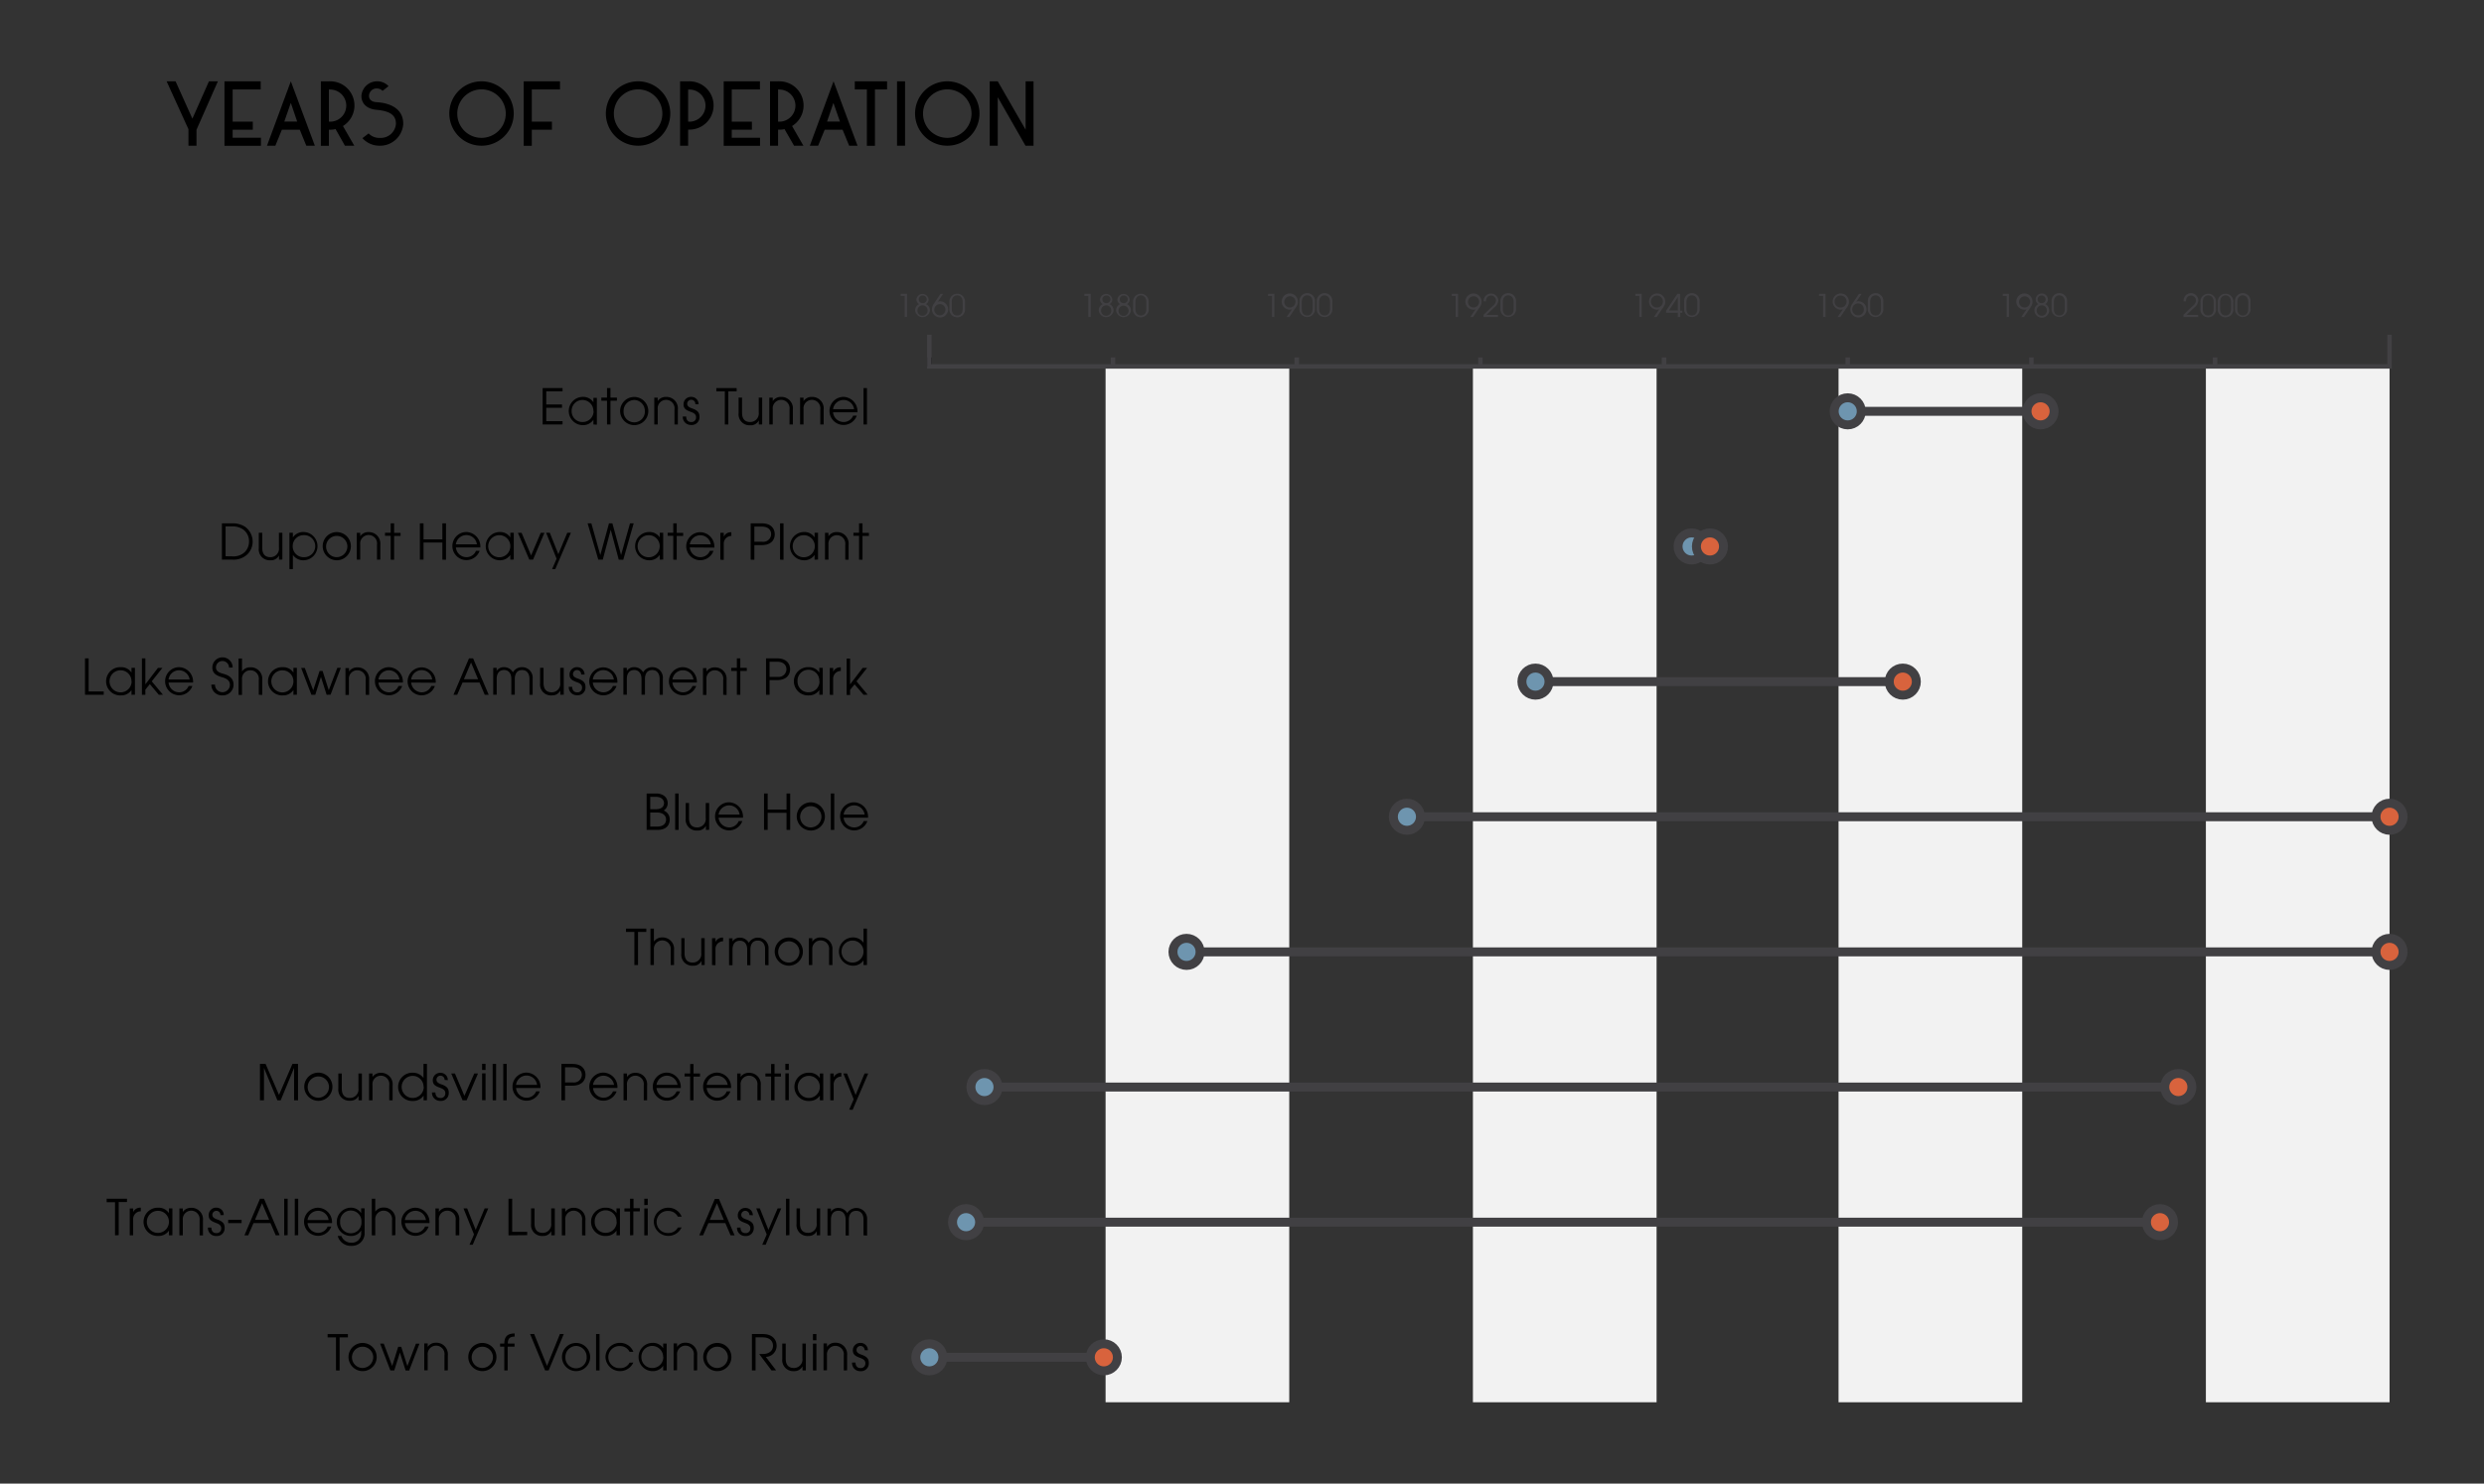 <svg id="Layer_1" data-name="Layer 1" xmlns="http://www.w3.org/2000/svg" viewBox="0 0 555.18 331.68"><rect x="0" y="0" width="555.18" height="331.68" fill="#333333" stroke="none"/><defs><style>.cls-1{fill:#f2f2f2;}.cls-2{isolation:isolate;}.cls-3,.cls-5,.cls-9{fill:none;}.cls-3{stroke:#000;}.cls-4,.cls-6{fill:#414043;}.cls-5,.cls-6,.cls-7,.cls-8,.cls-9{stroke:#414043;}.cls-6,.cls-7,.cls-8,.cls-9{stroke-width:2px;}.cls-7{fill:#6e95af;}.cls-7,.cls-8{stroke-miterlimit:10;}.cls-8{fill:#d8633d;}</style></defs><title>years-of-operation</title><rect class="cls-1" x="493.02" y="81.92" width="41.05" height="231.58"/><rect class="cls-1" x="410.92" y="81.92" width="41.05" height="231.58"/><rect class="cls-1" x="329.2" y="81.92" width="41.05" height="231.58"/><rect class="cls-1" x="247.1" y="81.92" width="41.05" height="231.58"/><g class="cls-2"><path d="M121.28,94.9V86.76h4.45v.74h-3.64v2.93h3.52v.73h-3.52v3h3.64v.73Z"/><path d="M132.63,94.9V93.85h0a2.78,2.78,0,0,1-2.35,1.2,3.16,3.16,0,1,1,0-6.32,2.72,2.72,0,0,1,2.35,1.21h0v-1h.77v6Zm0-3a2.45,2.45,0,0,0-2.42-2.48,2.42,2.42,0,0,0-2.45,2.49,2.39,2.39,0,0,0,2.46,2.44A2.42,2.42,0,0,0,132.67,91.9Z"/><path d="M135.67,94.9V89.58H134.4v-.69h1.27V86.76h.77v2.13h1.44v.69h-1.44V94.9Z"/><path d="M138.6,91.93a3.15,3.15,0,1,1,3.14,3.12A3.18,3.18,0,0,1,138.6,91.93Zm5.52-.07a2.42,2.42,0,0,0-2.38-2.44,2.45,2.45,0,0,0-2.37,2.5,2.38,2.38,0,1,0,4.75-.06Z"/><path d="M150.75,94.9V91.55a1.89,1.89,0,1,0-3.75-.06V94.9h-.77v-6H147v.77h0a2.14,2.14,0,0,1,1.85-.93,2.56,2.56,0,0,1,2.65,2.82V94.9Z"/><path d="M155.41,90.37a.92.92,0,0,0-.9-1,.9.9,0,0,0-.92.91c0,.44.31.74,1,1,1.46.48,1.75,1.06,1.75,1.92a1.73,1.73,0,0,1-1.89,1.81,1.8,1.8,0,0,1-1.85-1.89v0h.77c0,.8.43,1.23,1.08,1.23a1,1,0,0,0,1.12-1.07c0-.59-.38-.91-1.07-1.16-1.05-.38-1.73-.68-1.73-1.72a1.65,1.65,0,0,1,1.72-1.67,1.61,1.61,0,0,1,1.64,1.64Z"/><path d="M162,94.9V87.5H160.1v-.74h4.54v.74h-1.86v7.4Z"/><path d="M169.6,94.9V94h0a2,2,0,0,1-1.92,1.08,2.45,2.45,0,0,1-2.6-2.72V88.89h.77v3.35c0,1.37.58,2.11,1.83,2.11a1.91,1.91,0,0,0,1.9-2.16v-3.3h.77v6Z"/><path d="M176.46,94.9V91.55a1.89,1.89,0,1,0-3.75-.06V94.9h-.77v-6h.77v.77h0a2.16,2.16,0,0,1,1.85-.93,2.56,2.56,0,0,1,2.65,2.82V94.9Z"/><path d="M183.34,94.9V91.55a1.89,1.89,0,1,0-3.75-.06V94.9h-.77v-6h.77v.77h0a2.15,2.15,0,0,1,1.85-.93,2.56,2.56,0,0,1,2.65,2.82V94.9Z"/><path d="M186.19,92.17a2.38,2.38,0,0,0,2.33,2.18,2.29,2.29,0,0,0,2.16-1.42h.81a3.14,3.14,0,1,1-3-4.2,3.22,3.22,0,0,1,3.16,3.21c0,.08,0,.16,0,.23Zm4.7-.69a2.37,2.37,0,0,0-4.7,0Z"/><path d="M193,94.9V86.76h.77V94.9Z"/></g><g class="cls-2"><path d="M49.6,125.12V117H52a5.11,5.11,0,0,1,2.7.72,4.08,4.08,0,0,1,1.77,3.4,4,4,0,0,1-1.18,2.81A4.47,4.47,0,0,1,52,125.12Zm2.31-.74a3.7,3.7,0,0,0,2.85-1,3.4,3.4,0,0,0,.9-2.35,3.24,3.24,0,0,0-1.29-2.64,4.07,4.07,0,0,0-2.49-.7H50.42v6.67Z"/><path d="M62.36,125.12v-.94h0a2,2,0,0,1-1.91,1.08,2.44,2.44,0,0,1-2.61-2.72V119.1h.77v3.35c0,1.37.58,2.12,1.84,2.12a1.91,1.91,0,0,0,1.89-2.17v-3.3h.77v6Z"/><path d="M64.69,127.23V119.1h.77v1.05h0a2.78,2.78,0,0,1,2.34-1.21,3.16,3.16,0,1,1,0,6.32,2.78,2.78,0,0,1-2.34-1.2h0v3.17Zm3.13-7.59a2.45,2.45,0,0,0-2.4,2.47,2.42,2.42,0,0,0,2.41,2.46,2.47,2.47,0,1,0,0-4.93Z"/><path d="M72.12,122.15a3.15,3.15,0,1,1,3.13,3.11A3.18,3.18,0,0,1,72.12,122.15Zm5.52-.08a2.38,2.38,0,1,0-2.38,2.5A2.42,2.42,0,0,0,77.64,122.07Z"/><path d="M84.26,125.12v-3.36a1.89,1.89,0,1,0-3.75-.05v3.41h-.77v-6h.77v.77h0a2.16,2.16,0,0,1,1.85-.93A2.56,2.56,0,0,1,85,121.76v3.36Z"/><path d="M87.32,125.12v-5.33H86.05v-.69h1.27V117h.77v2.13h1.44v.69H88.09v5.33Z"/><path d="M98.87,125.12V121.3H94.66v3.82h-.82V117h.82v3.59h4.21V117h.81v8.15Z"/><path d="M101.89,122.39a2.4,2.4,0,0,0,2.34,2.18,2.28,2.28,0,0,0,2.15-1.42h.82a3.14,3.14,0,1,1-3-4.21,3.22,3.22,0,0,1,3.16,3.22c0,.07,0,.15,0,.23Zm4.7-.7a2.37,2.37,0,0,0-4.7,0Z"/><path d="M114.06,125.12v-1.06h0a2.77,2.77,0,0,1-2.34,1.2,3.16,3.16,0,1,1,0-6.32,2.72,2.72,0,0,1,2.34,1.21h0V119.1h.77v6Zm0-3a2.45,2.45,0,0,0-2.42-2.47,2.47,2.47,0,1,0,2.42,2.47Z"/><path d="M118.3,125.12l-2.55-6h.83l2.12,5.06,2.16-5.06h.82l-2.54,6Z"/><path d="M123.4,127.23l1-2.31-2.34-5.82h.82l1.91,4.8,2-4.8h.81l-3.49,8.13Z"/><path d="M138.29,125.12l-1.79-6.68h0l-1.78,6.68h-1L131.33,117h.84l2,7.1h0l1.94-7.1h.76l1.94,7.09h0l2-7.09h.82l-2.33,8.15Z"/><path d="M147.45,125.12v-1.06h0a2.75,2.75,0,0,1-2.34,1.2,3.16,3.16,0,1,1,0-6.32,2.72,2.72,0,0,1,2.34,1.21h0V119.1h.77v6Zm0-3a2.45,2.45,0,0,0-2.42-2.47,2.47,2.47,0,1,0,2.42,2.47Z"/><path d="M150.48,125.12v-5.33h-1.26v-.69h1.26V117h.77v2.13h1.44v.69h-1.44v5.33Z"/><path d="M154.17,122.39a2.38,2.38,0,0,0,2.33,2.18,2.29,2.29,0,0,0,2.16-1.42h.81a3.14,3.14,0,0,1-6.1-1,3.18,3.18,0,0,1,3.13-3.17,3.22,3.22,0,0,1,3.16,3.22c0,.07,0,.15,0,.23Zm4.69-.7a2.37,2.37,0,0,0-4.69,0Z"/><path d="M161,125.12v-6h.77V120h0a1.67,1.67,0,0,1,1.69-1v.82h0a1.72,1.72,0,0,0-1.7,1.8v3.56Z"/><path d="M167.78,125.12V117h2.47c2.24,0,2.91,1.34,2.91,2.46s-.7,2.41-2.92,2.41H168.6v3.28Zm2.63-4a1.74,1.74,0,0,0,1.94-1.69c0-.82-.52-1.7-2.11-1.7H168.6v3.39Z"/><path d="M174.35,125.12V117h.77v8.15Z"/><path d="M182.06,125.12v-1.06h0a2.75,2.75,0,0,1-2.34,1.2,3.16,3.16,0,1,1,0-6.32,2.72,2.72,0,0,1,2.34,1.21h0V119.1h.77v6Zm.05-3a2.45,2.45,0,0,0-2.42-2.47,2.47,2.47,0,1,0,2.42,2.47Z"/><path d="M188.92,125.12v-3.36a1.89,1.89,0,1,0-3.76-.05v3.41h-.77v-6h.77v.77h0a2.13,2.13,0,0,1,1.84-.93,2.56,2.56,0,0,1,2.66,2.82v3.36Z"/><path d="M192,125.12v-5.33h-1.26v-.69H192V117h.77v2.13h1.44v.69h-1.44v5.33Z"/></g><g class="cls-2"><path d="M19,155.33v-8.14h.81v7.4h3.37v.74Z"/><path d="M29.39,155.33v-1.06h0a2.75,2.75,0,0,1-2.34,1.2,3.16,3.16,0,1,1,0-6.31,2.7,2.7,0,0,1,2.34,1.21h0v-1.06h.77v6Zm0-3A2.45,2.45,0,0,0,27,149.85a2.47,2.47,0,1,0,2.42,2.47Z"/><path d="M35.49,155.33l-2-2.38-1,1.23v1.15h-.77v-8.14h.77V153h0l2.81-3.68h1l-2.38,3,2.5,3Z"/><path d="M37.68,152.6A2.39,2.39,0,0,0,40,154.78a2.28,2.28,0,0,0,2.16-1.42H43a3.14,3.14,0,1,1-3-4.2,3.22,3.22,0,0,1,3.16,3.21c0,.08,0,.15,0,.23Zm4.7-.69A2.41,2.41,0,0,0,40,149.85a2.38,2.38,0,0,0-2.33,2.06Z"/><path d="M51.19,149.26a1.48,1.48,0,0,0-1.44-1.48,1.43,1.43,0,0,0-1.48,1.42c0,.69.42,1.12,1.58,1.42,1.76.45,2.35,1.36,2.35,2.46a2.4,2.4,0,0,1-2.45,2.39,2.37,2.37,0,0,1-2.51-2.42h.81a1.67,1.67,0,0,0,3.34.07c0-.88-.59-1.38-1.66-1.69s-2.27-.71-2.27-2.2a2.27,2.27,0,0,1,4.54,0Z"/><path d="M57.84,155.33V152a1.89,1.89,0,1,0-3.75-.05v3.41h-.77v-8.14h.77v2.89h0a2.18,2.18,0,0,1,1.85-.92A2.55,2.55,0,0,1,58.61,152v3.36Z"/><path d="M65.58,155.33v-1.06h0a2.75,2.75,0,0,1-2.34,1.2,3.16,3.16,0,1,1,0-6.31,2.7,2.7,0,0,1,2.34,1.21h0v-1.06h.77v6Zm0-3a2.45,2.45,0,0,0-2.42-2.47,2.47,2.47,0,1,0,2.42,2.47Z"/><path d="M73,155.33l-1.27-4h0l-1.26,4h-.87l-2.29-6h.81l1.89,5h0L71.43,150h.67l1.38,4.31h0l1.91-5h.79l-2.3,6Z"/><path d="M81.73,155.33V152a1.89,1.89,0,1,0-3.75-.05v3.41h-.77v-6H78v.77h0a2.18,2.18,0,0,1,1.85-.92A2.55,2.55,0,0,1,82.5,152v3.36Z"/><path d="M84.58,152.6a2.4,2.4,0,0,0,2.33,2.18,2.28,2.28,0,0,0,2.16-1.42h.82a3.14,3.14,0,1,1-3-4.2,3.22,3.22,0,0,1,3.16,3.21c0,.08,0,.15,0,.23Zm4.7-.69a2.41,2.41,0,0,0-2.37-2.06,2.38,2.38,0,0,0-2.33,2.06Z"/><path d="M91.9,152.6a2.38,2.38,0,0,0,2.33,2.18,2.29,2.29,0,0,0,2.16-1.42h.81a3.14,3.14,0,0,1-6.1-1,3.18,3.18,0,0,1,3.13-3.16,3.22,3.22,0,0,1,3.16,3.21c0,.08,0,.15,0,.23Zm4.69-.69a2.36,2.36,0,0,0-4.69,0Z"/><path d="M108.34,155.33l-1.17-2.74h-3.79l-1.19,2.74h-.84l3.47-8.14h.92l3.49,8.14Zm-3.06-7.22-1.59,3.74h3.16Z"/><path d="M118.34,155.33V151.8c0-1.15-.55-2-1.64-2s-1.64.79-1.64,2v3.51h-.77v-3.52c0-1.18-.57-2-1.64-2s-1.64.78-1.64,2v3.52h-.77v-6H111V150a1.89,1.89,0,0,1,1.64-.84,2.25,2.25,0,0,1,2,1.15,2.29,2.29,0,0,1,2-1.15,2.35,2.35,0,0,1,2.41,2.56v3.61Z"/><path d="M125.23,155.33v-.94h0a2,2,0,0,1-1.91,1.08,2.44,2.44,0,0,1-2.61-2.72v-3.44h.77v3.36c0,1.36.59,2.11,1.84,2.11a1.91,1.91,0,0,0,1.89-2.17v-3.3H126v6Z"/><path d="M129.88,150.8a.91.91,0,0,0-.9-1,.9.9,0,0,0-.92.9c0,.44.31.75,1.05,1,1.46.49,1.75,1.07,1.75,1.93a1.73,1.73,0,0,1-1.89,1.8,1.79,1.79,0,0,1-1.85-1.88v0h.77c0,.8.43,1.23,1.08,1.23a1,1,0,0,0,1.12-1.08c0-.58-.38-.9-1.07-1.15-1.05-.39-1.73-.69-1.73-1.72a1.64,1.64,0,0,1,1.72-1.67,1.61,1.61,0,0,1,1.64,1.64Z"/><path d="M132.5,152.6a2.38,2.38,0,0,0,2.33,2.18,2.29,2.29,0,0,0,2.16-1.42h.81a3.14,3.14,0,0,1-6.1-1,3.18,3.18,0,0,1,3.13-3.16,3.22,3.22,0,0,1,3.16,3.21c0,.08,0,.15,0,.23Zm4.69-.69a2.36,2.36,0,0,0-4.69,0Z"/><path d="M147.43,155.33V151.8c0-1.15-.55-2-1.64-2s-1.64.79-1.64,2v3.51h-.77v-3.52c0-1.18-.58-2-1.64-2s-1.64.78-1.64,2v3.52h-.77v-6h.77V150a1.88,1.88,0,0,1,1.64-.84,2.23,2.23,0,0,1,2,1.15,2.3,2.3,0,0,1,2-1.15,2.35,2.35,0,0,1,2.41,2.56v3.61Z"/><path d="M150.29,152.6a2.4,2.4,0,0,0,2.34,2.18,2.28,2.28,0,0,0,2.15-1.42h.82a3.14,3.14,0,1,1-3-4.2,3.21,3.21,0,0,1,3.15,3.21c0,.08,0,.15,0,.23Zm4.7-.69a2.37,2.37,0,0,0-4.7,0Z"/><path d="M161.64,155.33V152a1.89,1.89,0,1,0-3.75-.05v3.41h-.77v-6h.77v.77h0a2.16,2.16,0,0,1,1.85-.92,2.55,2.55,0,0,1,2.65,2.81v3.36Z"/><path d="M164.69,155.33V150h-1.26v-.69h1.26v-2.12h.77v2.12h1.45V150h-1.45v5.33Z"/><path d="M171.21,155.33v-8.14h2.46c2.24,0,2.92,1.33,2.92,2.45s-.71,2.41-2.93,2.41H172v3.28Zm2.62-4a1.74,1.74,0,0,0,1.94-1.69c0-.82-.52-1.7-2.11-1.7H172v3.39Z"/><path d="M183.12,155.33v-1.06h0a2.78,2.78,0,0,1-2.35,1.2,3.16,3.16,0,1,1,0-6.31,2.72,2.72,0,0,1,2.35,1.21h0v-1.06h.77v6Zm0-3a2.44,2.44,0,1,0-4.87,0,2.39,2.39,0,0,0,2.46,2.44A2.42,2.42,0,0,0,183.16,152.32Z"/><path d="M185.45,155.33v-6h.77v.87h0a1.67,1.67,0,0,1,1.7-1V150h0a1.73,1.73,0,0,0-1.71,1.81v3.55Z"/><path d="M193,155.33,191,153l-1,1.23v1.15h-.77v-8.14h.77V153h0l2.81-3.68h1l-2.38,3,2.5,3Z"/></g><g class="cls-2"><path d="M144.52,185.54V177.4h2.09c1.71,0,2.62.94,2.62,2.17a1.92,1.92,0,0,1-.89,1.64,2.12,2.12,0,0,1,1.35,2c0,1.11-.63,2.33-2.75,2.33Zm2.1-4.63c1.56,0,1.79-.9,1.79-1.38s-.35-1.39-1.86-1.39h-1.22v2.77Zm.25,3.89c1,0,2-.41,2-1.59,0-.93-.81-1.56-2-1.56h-1.54v3.15Z"/><path d="M150.9,185.54V177.4h.77v8.14Z"/><path d="M157.77,185.54v-.93h0a2,2,0,0,1-1.91,1.07,2.44,2.44,0,0,1-2.61-2.71v-3.45H154v3.36c0,1.36.58,2.11,1.84,2.11a1.91,1.91,0,0,0,1.89-2.17v-3.3h.77v6Z"/><path d="M160.61,182.81a2.4,2.4,0,0,0,2.33,2.18,2.28,2.28,0,0,0,2.16-1.42h.81a3.14,3.14,0,1,1-3-4.2,3.22,3.22,0,0,1,3.16,3.21c0,.08,0,.16,0,.23Zm4.7-.69a2.37,2.37,0,0,0-4.7,0Z"/><path d="M175.79,185.54v-3.82h-4.21v3.82h-.82V177.4h.82V181h4.21V177.4h.82v8.14Z"/><path d="M178.07,182.57a3.15,3.15,0,1,1,3.13,3.11A3.18,3.18,0,0,1,178.07,182.57Zm5.52-.08a2.38,2.38,0,1,0-2.37,2.5A2.42,2.42,0,0,0,183.59,182.49Z"/><path d="M185.69,185.54V177.4h.77v8.14Z"/><path d="M188.55,182.81a2.4,2.4,0,0,0,2.33,2.18,2.28,2.28,0,0,0,2.16-1.42h.82a3.14,3.14,0,1,1-3-4.2,3.22,3.22,0,0,1,3.16,3.21c0,.08,0,.16,0,.23Zm4.7-.69a2.37,2.37,0,0,0-4.7,0Z"/></g><g class="cls-2"><path d="M141.78,215.75v-7.4h-1.87v-.74h4.54v.74H142.6v7.4Z"/><path d="M149.9,215.75V212.4a1.89,1.89,0,1,0-3.75-.06v3.41h-.77v-8.14h.77v2.9h0a2.16,2.16,0,0,1,1.85-.93,2.56,2.56,0,0,1,2.65,2.82v3.35Z"/><path d="M156.8,215.75v-.93h0a2,2,0,0,1-1.91,1.08,2.44,2.44,0,0,1-2.61-2.72v-3.44H153v3.35c0,1.37.59,2.11,1.84,2.11a1.9,1.9,0,0,0,1.89-2.16v-3.3h.77v6Z"/><path d="M159.14,215.75v-6h.77v.87h0a1.69,1.69,0,0,1,1.7-1v.82h0a1.72,1.72,0,0,0-1.7,1.8v3.55Z"/><path d="M171,215.75v-3.53c0-1.14-.55-1.94-1.64-1.94s-1.64.79-1.64,2v3.51H167v-3.52c0-1.17-.57-1.95-1.64-1.95s-1.64.78-1.64,1.95v3.52h-.77v-6h.77v.69a1.9,1.9,0,0,1,1.64-.85,2.26,2.26,0,0,1,2,1.16,2.3,2.3,0,0,1,2-1.16,2.36,2.36,0,0,1,2.41,2.57v3.6Z"/><path d="M173.15,212.78a3.15,3.15,0,1,1,3.14,3.12A3.18,3.18,0,0,1,173.15,212.78Zm5.53-.07a2.38,2.38,0,1,0-2.38,2.49A2.42,2.42,0,0,0,178.68,212.71Z"/><path d="M185.3,215.75V212.4a1.89,1.89,0,1,0-3.75-.06v3.41h-.77v-6h.77v.77h0a2.14,2.14,0,0,1,1.85-.93,2.56,2.56,0,0,1,2.65,2.82v3.35Z"/><path d="M193,215.75V214.7h0a2.79,2.79,0,0,1-2.34,1.2,3.16,3.16,0,1,1,0-6.32,2.84,2.84,0,0,1,2.34,1.19h0v-3.16h.77v8.14Zm0-3a2.44,2.44,0,0,0-2.42-2.47,2.46,2.46,0,1,0,2.42,2.47Z"/></g><g class="cls-2"><path d="M65.73,246v-7.25h0l-3,7.25H62l-3-7.25h0V246H58.1v-8.14h1.26l3,6.93,3-6.93h1.25V246Z"/><path d="M68,243a3.15,3.15,0,1,1,3.14,3.11A3.18,3.18,0,0,1,68,243Zm5.53-.08a2.38,2.38,0,1,0-2.38,2.5A2.42,2.42,0,0,0,73.53,242.92Z"/><path d="M80.14,246V245h0a2,2,0,0,1-1.92,1.08,2.44,2.44,0,0,1-2.6-2.72V240h.77v3.36c0,1.36.58,2.11,1.83,2.11a1.91,1.91,0,0,0,1.89-2.17V240h.77v6Z"/><path d="M87,246v-3.36a1.89,1.89,0,1,0-3.75-.05V246h-.77v-6h.77v.77h0a2.18,2.18,0,0,1,1.85-.92,2.55,2.55,0,0,1,2.65,2.81V246Z"/><path d="M94.67,246v-1.06h0a2.8,2.8,0,0,1-2.35,1.2,3.16,3.16,0,1,1,0-6.31A2.87,2.87,0,0,1,94.65,241h0v-3.15h.77V246Zm0-3a2.43,2.43,0,0,0-2.42-2.47A2.47,2.47,0,1,0,94.71,243Z"/><path d="M99.37,241.44a.92.92,0,0,0-.91-.95.89.89,0,0,0-.91.9c0,.44.31.75,1,1,1.46.48,1.75,1.07,1.75,1.93a1.73,1.73,0,0,1-1.9,1.8,1.8,1.8,0,0,1-1.85-1.88v0h.77c0,.8.43,1.23,1.08,1.23a1,1,0,0,0,1.13-1.08c0-.58-.38-.9-1.07-1.16-1.06-.38-1.73-.68-1.73-1.71a1.64,1.64,0,0,1,1.72-1.67,1.61,1.61,0,0,1,1.64,1.64Z"/><path d="M103.39,246l-2.54-6h.83L103.8,245,106,240h.83l-2.54,6Z"/><path d="M107.75,239.21v-1.38h.77v1.38Zm0,6.76v-6h.77v6Z"/><path d="M110.11,246v-8.14h.77V246Z"/><path d="M112.48,246v-8.14h.77V246Z"/><path d="M115.34,243.24a2.38,2.38,0,0,0,2.33,2.18,2.29,2.29,0,0,0,2.16-1.42h.81a3.14,3.14,0,1,1-3-4.2,3.22,3.22,0,0,1,3.16,3.21c0,.07,0,.15,0,.23Zm4.69-.69a2.36,2.36,0,0,0-4.69,0Z"/><path d="M125.48,246v-8.14h2.46c2.25,0,2.92,1.33,2.92,2.45s-.71,2.41-2.93,2.41h-1.64V246Zm2.63-4a1.74,1.74,0,0,0,1.93-1.69c0-.82-.51-1.7-2.11-1.7h-1.64V242Z"/><path d="M132.54,243.24a2.4,2.4,0,0,0,2.33,2.18A2.28,2.28,0,0,0,137,244h.81a3.14,3.14,0,1,1-3-4.2A3.22,3.22,0,0,1,138,243c0,.07,0,.15,0,.23Zm4.7-.69a2.41,2.41,0,0,0-2.37-2.06,2.38,2.38,0,0,0-2.33,2.06Z"/><path d="M143.88,246v-3.36a1.89,1.89,0,1,0-3.75-.05V246h-.77v-6h.77v.77h0a2.18,2.18,0,0,1,1.85-.92,2.55,2.55,0,0,1,2.65,2.81V246Z"/><path d="M146.73,243.24a2.4,2.4,0,0,0,2.33,2.18,2.28,2.28,0,0,0,2.16-1.42H152a3.14,3.14,0,1,1-3-4.2,3.22,3.22,0,0,1,3.16,3.21c0,.07,0,.15,0,.23Zm4.7-.69a2.41,2.41,0,0,0-2.37-2.06,2.38,2.38,0,0,0-2.33,2.06Z"/><path d="M154.25,246v-5.33H153V240h1.26v-2.12H155V240h1.45v.69H155V246Z"/><path d="M157.94,243.24a2.4,2.4,0,0,0,2.33,2.18,2.28,2.28,0,0,0,2.16-1.42h.81a3.14,3.14,0,1,1-3-4.2,3.22,3.22,0,0,1,3.16,3.21c0,.07,0,.15,0,.23Zm4.7-.69a2.41,2.41,0,0,0-2.37-2.06,2.38,2.38,0,0,0-2.33,2.06Z"/><path d="M169.28,246v-3.36a1.89,1.89,0,1,0-3.75-.05V246h-.77v-6h.77v.77h0a2.18,2.18,0,0,1,1.85-.92,2.55,2.55,0,0,1,2.65,2.81V246Z"/><path d="M172.34,246v-5.33h-1.27V240h1.27v-2.12h.77V240h1.44v.69h-1.44V246Z"/><path d="M175.53,239.21v-1.38h.77v1.38Zm0,6.76v-6h.77v6Z"/><path d="M183.24,246v-1.06h0a2.78,2.78,0,0,1-2.35,1.2,3.16,3.16,0,1,1,0-6.31,2.72,2.72,0,0,1,2.35,1.21h0V240H184v6Zm0-3a2.44,2.44,0,0,0-2.42-2.47,2.47,2.47,0,1,0,2.42,2.47Z"/><path d="M185.57,246v-6h.77v.87h0a1.67,1.67,0,0,1,1.7-1v.81h0a1.73,1.73,0,0,0-1.71,1.8V246Z"/><path d="M189.8,248.08l1-2.31L188.5,240h.81l1.92,4.8,2-4.8h.82l-3.49,8.13Z"/></g><g class="cls-2"><path d="M25.71,276.18v-7.4H23.84V268h4.54v.74H26.53v7.4Z"/><path d="M29,276.18v-6h.77V271h0a1.69,1.69,0,0,1,1.7-1v.81h0a1.73,1.73,0,0,0-1.71,1.81v3.55Z"/><path d="M37.76,276.18v-1.06h0a2.75,2.75,0,0,1-2.34,1.2,3.16,3.16,0,1,1,0-6.31,2.7,2.7,0,0,1,2.34,1.21h0v-1.06h.77v6Zm0-3a2.45,2.45,0,0,0-2.42-2.48,2.47,2.47,0,1,0,2.42,2.48Z"/><path d="M44.61,276.18v-3.36a1.89,1.89,0,1,0-3.75-.05v3.41h-.77v-6h.77v.77h0a2.17,2.17,0,0,1,1.85-.92,2.55,2.55,0,0,1,2.65,2.81v3.36Z"/><path d="M49.27,271.65a.91.91,0,0,0-.9-.95.89.89,0,0,0-.91.9c0,.44.31.75,1,1,1.47.49,1.75,1.07,1.75,1.93a1.73,1.73,0,0,1-1.89,1.8,1.79,1.79,0,0,1-1.85-1.88v0h.77c0,.8.43,1.23,1.08,1.23a1,1,0,0,0,1.12-1.08c0-.58-.37-.9-1.07-1.15-1-.39-1.72-.69-1.72-1.72A1.63,1.63,0,0,1,48.4,270,1.6,1.6,0,0,1,50,271.65Z"/><path d="M51,273.45v-.74h3v.74Z"/><path d="M61.63,276.18l-1.18-2.74H56.66l-1.18,2.74h-.85L58.11,268H59l3.5,8.14ZM58.57,269,57,272.7h3.16Z"/><path d="M63.52,276.18V268h.77v8.14Z"/><path d="M65.88,276.18V268h.77v8.14Z"/><path d="M68.74,273.45a2.4,2.4,0,0,0,2.33,2.18,2.28,2.28,0,0,0,2.16-1.42h.82a3.14,3.14,0,1,1-3-4.2,3.22,3.22,0,0,1,3.16,3.21c0,.08,0,.15,0,.23Zm4.7-.69a2.37,2.37,0,0,0-4.7,0Z"/><path d="M80.74,275.08h0a2.6,2.6,0,0,1-2.32,1.24,3.12,3.12,0,0,1-3.15-3.12A3.18,3.18,0,0,1,78.4,270a2.69,2.69,0,0,1,2.32,1.23h0v-1.08h.77v5.38a2.81,2.81,0,0,1-2.93,3,3,3,0,0,1-3.08-2.22h.81a2.32,2.32,0,0,0,2.26,1.52,2.05,2.05,0,0,0,2.17-2.2Zm.05-1.9a2.39,2.39,0,1,0-4.77,0,2.39,2.39,0,1,0,4.77,0Z"/><path d="M87.62,276.18v-3.36a1.89,1.89,0,1,0-3.75-.05v3.41H83.1V268h.77v2.89h0a2.17,2.17,0,0,1,1.85-.92,2.55,2.55,0,0,1,2.65,2.81v3.36Z"/><path d="M90.5,273.45a2.4,2.4,0,0,0,2.33,2.18A2.28,2.28,0,0,0,95,274.21h.81a3.14,3.14,0,1,1-3-4.2A3.22,3.22,0,0,1,96,273.22c0,.08,0,.15,0,.23Zm4.7-.69a2.37,2.37,0,0,0-4.7,0Z"/><path d="M101.84,276.18v-3.36a1.89,1.89,0,1,0-3.75-.05v3.41h-.77v-6h.77v.77h0A2.18,2.18,0,0,1,100,270a2.55,2.55,0,0,1,2.65,2.81v3.36Z"/><path d="M104.94,278.29l1-2.31-2.35-5.82h.82l1.91,4.8,2-4.8h.81l-3.48,8.13Z"/><path d="M113.65,276.18V268h.82v7.4h3.36v.74Z"/><path d="M123.22,276.18v-.94h0a2,2,0,0,1-1.91,1.08,2.44,2.44,0,0,1-2.61-2.71v-3.45h.77v3.36c0,1.36.58,2.11,1.84,2.11a1.91,1.91,0,0,0,1.89-2.17v-3.3H124v6Z"/><path d="M130.09,276.18v-3.36a1.89,1.89,0,1,0-3.75-.05v3.41h-.77v-6h.77v.77h0a2.17,2.17,0,0,1,1.85-.92,2.55,2.55,0,0,1,2.65,2.81v3.36Z"/><path d="M137.79,276.18v-1.06h0a2.78,2.78,0,0,1-2.35,1.2,3.16,3.16,0,1,1,0-6.31,2.73,2.73,0,0,1,2.35,1.21h0v-1.06h.77v6Zm0-3a2.44,2.44,0,1,0-4.87,0,2.39,2.39,0,0,0,2.46,2.44A2.42,2.42,0,0,0,137.83,273.18Z"/><path d="M140.82,276.18v-5.32h-1.26v-.7h1.26V268h.77v2.12H143v.7h-1.45v5.32Z"/><path d="M144,269.43V268h.77v1.39Zm0,6.75v-6h.77v6Z"/><path d="M152.34,274.41a3.26,3.26,0,0,1-6.22-1.3,3.21,3.21,0,0,1,3.23-3.1,3.16,3.16,0,0,1,3,2h-.85a2.36,2.36,0,0,0-2.12-1.28,2.47,2.47,0,1,0,0,4.93,2.3,2.3,0,0,0,2.12-1.22Z"/><path d="M163.29,276.18l-1.18-2.74h-3.78l-1.19,2.74h-.85l3.48-8.14h.91l3.5,8.14ZM160.23,269l-1.6,3.74h3.16Z"/><path d="M167.49,271.65a.92.92,0,0,0-.9-.95.9.9,0,0,0-.92.9c0,.44.31.75,1.05,1,1.46.49,1.75,1.07,1.75,1.93a1.73,1.73,0,0,1-1.9,1.8,1.79,1.79,0,0,1-1.84-1.88v0h.77c0,.8.43,1.23,1.07,1.23a1,1,0,0,0,1.13-1.08c0-.58-.38-.9-1.07-1.15-1.06-.39-1.73-.69-1.73-1.72a1.64,1.64,0,0,1,1.72-1.67,1.61,1.61,0,0,1,1.64,1.64Z"/><path d="M170.36,278.29l1-2.31-2.34-5.82h.81l1.92,4.8,2.05-4.8h.81l-3.49,8.13Z"/><path d="M175.67,276.18V268h.77v8.14Z"/><path d="M182.55,276.18v-.94h0a2,2,0,0,1-1.91,1.08,2.44,2.44,0,0,1-2.61-2.71v-3.45h.77v3.36c0,1.36.59,2.11,1.84,2.11a1.91,1.91,0,0,0,1.89-2.17v-3.3h.77v6Z"/><path d="M193,276.18v-3.53c0-1.15-.55-1.95-1.64-1.95s-1.64.79-1.64,2v3.51H189v-3.52c0-1.18-.57-2-1.64-2s-1.64.78-1.64,2v3.52h-.77v-6h.77v.7a1.86,1.86,0,0,1,1.64-.85,2.25,2.25,0,0,1,2,1.15,2.4,2.4,0,0,1,4.44,1.41v3.61Z"/></g><g class="cls-2"><path d="M75.09,306.39V299H73.22v-.74h4.54V299H75.9v7.4Z"/><path d="M77.89,303.42A3.15,3.15,0,1,1,81,306.54,3.18,3.18,0,0,1,77.89,303.42Zm5.53-.07A2.38,2.38,0,1,0,81,305.84,2.43,2.43,0,0,0,83.42,303.35Z"/><path d="M90.65,306.39l-1.27-4h0l-1.26,4h-.87l-2.29-6h.81l1.89,5h0L89,301.1h.67l1.38,4.31h0l1.91-5h.79l-2.3,6Z"/><path d="M99.34,306.39V303a1.89,1.89,0,1,0-3.75-.06v3.41h-.77v-6h.77v.77h0a2.16,2.16,0,0,1,1.85-.93,2.56,2.56,0,0,1,2.65,2.82v3.35Z"/><path d="M104.66,303.42a3.15,3.15,0,1,1,3.13,3.12A3.18,3.18,0,0,1,104.66,303.42Zm5.52-.07a2.38,2.38,0,1,0-2.38,2.49A2.43,2.43,0,0,0,110.18,303.35Z"/><path d="M112.71,306.39v-5.32h-.94v-.69h.94c0-1.65.78-2.24,2.31-2.27v.71h0c-1.07,0-1.52.44-1.52,1.51v.05H115v.69h-1.54v5.32Z"/><path d="M121.84,306.39l-3.36-8.14h.91l2.87,7.13,2.88-7.13H126l-3.38,8.14Z"/><path d="M125.6,303.42a3.15,3.15,0,1,1,3.14,3.12A3.18,3.18,0,0,1,125.6,303.42Zm5.52-.07a2.42,2.42,0,0,0-2.38-2.44,2.45,2.45,0,0,0-2.37,2.5,2.38,2.38,0,1,0,4.75-.06Z"/><path d="M133.22,306.39v-8.14H134v8.14Z"/><path d="M141.55,304.62a3.26,3.26,0,0,1-6.23-1.3,3.22,3.22,0,0,1,3.24-3.1,3.16,3.16,0,0,1,3,2h-.85a2.36,2.36,0,0,0-2.12-1.28,2.47,2.47,0,1,0,0,4.93,2.29,2.29,0,0,0,2.12-1.22Z"/><path d="M148.22,306.39v-1.05h0a2.75,2.75,0,0,1-2.34,1.2,3.16,3.16,0,1,1,0-6.32,2.7,2.7,0,0,1,2.34,1.21h0v-1.05H149v6Zm0-3a2.45,2.45,0,0,0-2.42-2.48,2.41,2.41,0,0,0-2.45,2.49,2.39,2.39,0,0,0,2.46,2.44A2.43,2.43,0,0,0,148.26,303.39Z"/><path d="M155.07,306.39V303a1.89,1.89,0,1,0-3.75-.06v3.41h-.77v-6h.77v.77h0a2.15,2.15,0,0,1,1.85-.93,2.56,2.56,0,0,1,2.65,2.82v3.35Z"/><path d="M157.17,303.42a3.15,3.15,0,1,1,3.13,3.12A3.18,3.18,0,0,1,157.17,303.42Zm5.52-.07a2.38,2.38,0,1,0-2.37,2.49A2.43,2.43,0,0,0,162.69,303.35Z"/><path d="M172.44,306.39l-2.76-3.68h.79c1.44,0,2.3-.74,2.3-1.85,0-.77-.47-1.87-2.35-1.87h-1.55v7.4h-.81v-8.14h2.45c2.13,0,3.07,1.26,3.07,2.63a2.49,2.49,0,0,1-2.42,2.48l2.3,3Z"/><path d="M179.36,306.39v-.93h0a2,2,0,0,1-1.91,1.08,2.45,2.45,0,0,1-2.61-2.72v-3.44h.77v3.35c0,1.37.59,2.11,1.84,2.11a1.9,1.9,0,0,0,1.89-2.16v-3.3h.77v6Z"/><path d="M181.7,299.64v-1.39h.77v1.39Zm0,6.75v-6h.77v6Z"/><path d="M188.59,306.39V303a1.89,1.89,0,1,0-3.76-.06v3.41h-.77v-6h.77v.77h0a2.13,2.13,0,0,1,1.84-.93,2.56,2.56,0,0,1,2.66,2.82v3.35Z"/><path d="M193.25,301.86a.92.92,0,0,0-.9-.95.9.9,0,0,0-.92.91c0,.44.31.75,1,1,1.46.48,1.75,1.06,1.75,1.92a1.73,1.73,0,0,1-1.89,1.81,1.79,1.79,0,0,1-1.85-1.88v-.05h.77c0,.8.43,1.23,1.08,1.23a1,1,0,0,0,1.12-1.07c0-.59-.38-.91-1.07-1.16-1-.38-1.73-.68-1.73-1.72a1.65,1.65,0,0,1,1.72-1.67,1.61,1.61,0,0,1,1.64,1.64Z"/></g><line class="cls-3" x1="207.71" y1="81.92" x2="207.71" y2="79.9"/><path class="cls-4" d="M202.2,70.87V66.16h-.89v-.47h1.41v5.18Z"/><path class="cls-4" d="M207.84,69.37a1.66,1.66,0,0,1-3.31,0,1.52,1.52,0,0,1,.89-1.39,1.23,1.23,0,0,1-.61-1,1.38,1.38,0,0,1,2.75,0,1.19,1.19,0,0,1-.62,1A1.53,1.53,0,0,1,207.84,69.37Zm-.52,0a1.12,1.12,0,0,0-1.15-1.12,1.14,1.14,0,0,0-1.12,1.1,1.14,1.14,0,1,0,2.27,0Zm-1.13-3.3a.85.85,0,0,0-.86.85.86.86,0,0,0,.86.84.85.85,0,1,0,0-1.69Z"/><path class="cls-4" d="M209.61,67.46a1.09,1.09,0,0,1,.48-.11,1.81,1.81,0,1,1-1.8,1.77,2.32,2.32,0,0,1,.42-1.22l1.49-2.2h.59l-1.2,1.76Zm1.71,1.7a1.26,1.26,0,1,0-1.26,1.34A1.29,1.29,0,0,0,211.32,69.16Z"/><path class="cls-4" d="M215.68,69a1.75,1.75,0,1,1-3.48,0V67.41a1.74,1.74,0,1,1,3.48,0Zm-.52-1.49c0-1.15-.71-1.48-1.23-1.48s-1.21.36-1.21,1.48V69c0,1.19.62,1.53,1.22,1.53s1.22-.32,1.22-1.5Z"/><line class="cls-5" x1="248.76" y1="81.92" x2="248.76" y2="79.9"/><path class="cls-4" d="M243.25,70.87V66.16h-.89v-.47h1.41v5.18Z"/><path class="cls-4" d="M248.89,69.37a1.66,1.66,0,0,1-3.31,0,1.52,1.52,0,0,1,.89-1.39,1.23,1.23,0,0,1-.61-1,1.38,1.38,0,0,1,2.75,0,1.19,1.19,0,0,1-.62,1A1.53,1.53,0,0,1,248.89,69.37Zm-.52,0a1.12,1.12,0,0,0-1.15-1.12,1.14,1.14,0,0,0-1.12,1.1,1.14,1.14,0,1,0,2.27,0Zm-1.13-3.3a.85.85,0,0,0-.86.85.86.86,0,0,0,.86.84.85.85,0,1,0,0-1.69Z"/><path class="cls-4" d="M252.77,69.37a1.66,1.66,0,0,1-3.31,0,1.51,1.51,0,0,1,.89-1.39,1.21,1.21,0,0,1-.61-1,1.38,1.38,0,0,1,2.75,0,1.21,1.21,0,0,1-.62,1A1.53,1.53,0,0,1,252.77,69.37Zm-.52,0a1.14,1.14,0,0,0-2.27,0,1.14,1.14,0,1,0,2.27,0Zm-1.13-3.3a.85.85,0,0,0-.86.85.86.86,0,0,0,.86.84.85.85,0,1,0,0-1.69Z"/><path class="cls-4" d="M256.73,69a1.75,1.75,0,1,1-3.48,0V67.41a1.74,1.74,0,1,1,3.48,0Zm-.52-1.49c0-1.15-.71-1.48-1.23-1.48s-1.21.36-1.21,1.48V69c0,1.19.62,1.53,1.22,1.53s1.22-.32,1.22-1.5Z"/><line class="cls-5" x1="289.82" y1="81.92" x2="289.82" y2="79.9"/><path class="cls-4" d="M284.3,70.87V66.16h-.89v-.47h1.41v5.18Z"/><path class="cls-4" d="M287.56,70.87l1.2-1.75h0a1,1,0,0,1-.49.11,1.81,1.81,0,1,1,1.81-1.77c0,.35,0,.67-.65,1.55l-1.26,1.87Zm2-3.47a1.26,1.26,0,1,0-1.25,1.35A1.29,1.29,0,0,0,289.54,67.4Z"/><path class="cls-4" d="M293.9,69a1.74,1.74,0,1,1-3.47,0V67.41a1.74,1.74,0,1,1,3.47,0Zm-.52-1.49c0-1.15-.7-1.48-1.23-1.48s-1.2.36-1.2,1.48V69c0,1.19.61,1.53,1.21,1.53s1.22-.32,1.22-1.5Z"/><path class="cls-4" d="M297.78,69a1.74,1.74,0,1,1-3.47,0V67.41a1.74,1.74,0,1,1,3.47,0Zm-.52-1.49c0-1.15-.71-1.48-1.23-1.48s-1.21.36-1.21,1.48V69c0,1.19.62,1.53,1.22,1.53s1.22-.32,1.22-1.5Z"/><line class="cls-5" x1="330.87" y1="81.92" x2="330.87" y2="79.9"/><path class="cls-4" d="M325.35,70.87V66.16h-.88v-.47h1.4v5.18Z"/><path class="cls-4" d="M328.61,70.87l1.2-1.75h0a1,1,0,0,1-.49.11,1.81,1.81,0,1,1,1.81-1.77c0,.35,0,.67-.64,1.55l-1.27,1.87Zm2-3.47a1.26,1.26,0,1,0-1.25,1.35A1.29,1.29,0,0,0,330.59,67.4Z"/><path class="cls-4" d="M331.56,70.87V70.4l2.16-2.08a1.67,1.67,0,0,0,.64-1.15,1.12,1.12,0,0,0-1.12-1.1c-.68,0-1.1.48-1.12,1.29h-.52a1.64,1.64,0,1,1,3.28-.18,2.27,2.27,0,0,1-1,1.63l-1.66,1.59h2.59v.47Z"/><path class="cls-4" d="M338.83,69a1.74,1.74,0,1,1-3.47,0V67.41a1.74,1.74,0,1,1,3.47,0Zm-.52-1.49c0-1.15-.71-1.48-1.23-1.48s-1.2.36-1.2,1.48V69c0,1.19.61,1.53,1.21,1.53s1.22-.32,1.22-1.5Z"/><line class="cls-5" x1="371.92" y1="81.92" x2="371.92" y2="79.9"/><path class="cls-4" d="M366.41,70.87V66.16h-.89v-.47h1.4v5.18Z"/><path class="cls-4" d="M369.66,70.87l1.2-1.75h0a1,1,0,0,1-.49.11,1.81,1.81,0,1,1,1.81-1.77c0,.35,0,.67-.64,1.55l-1.27,1.87Zm2-3.47a1.29,1.29,0,0,0-1.26-1.32,1.34,1.34,0,1,0,1.26,1.32Z"/><path class="cls-4" d="M375,70.87v-.94h-2.62v-.47l2.52-3.77h.61v3.77H376v.47h-.47v.94Zm0-4.46h0l-2,3h2Z"/><path class="cls-4" d="M379.88,69a1.74,1.74,0,1,1-3.47,0V67.41a1.74,1.74,0,1,1,3.47,0Zm-.52-1.49c0-1.15-.7-1.48-1.23-1.48s-1.2.36-1.2,1.48V69c0,1.19.61,1.53,1.21,1.53s1.22-.32,1.22-1.5Z"/><line class="cls-5" x1="412.97" y1="81.92" x2="412.97" y2="79.9"/><path class="cls-4" d="M407.46,70.87V66.16h-.89v-.47H408v5.18Z"/><path class="cls-4" d="M410.71,70.87l1.2-1.75h0a1,1,0,0,1-.49.11,1.81,1.81,0,1,1,1.81-1.77c0,.35,0,.67-.64,1.55l-1.27,1.87Zm2-3.47a1.29,1.29,0,0,0-1.26-1.32,1.34,1.34,0,1,0,1.26,1.32Z"/><path class="cls-4" d="M414.86,67.46a1.17,1.17,0,0,1,.49-.11,1.81,1.81,0,1,1-1.8,1.77A2.24,2.24,0,0,1,414,67.9l1.49-2.2h.59l-1.2,1.76Zm1.71,1.7a1.28,1.28,0,0,0-1.26-1.34,1.34,1.34,0,0,0,0,2.68A1.27,1.27,0,0,0,416.57,69.16Z"/><path class="cls-4" d="M420.93,69a1.74,1.74,0,1,1-3.47,0V67.41a1.74,1.74,0,1,1,3.47,0Zm-.52-1.49c0-1.15-.7-1.48-1.23-1.48s-1.2.36-1.2,1.48V69c0,1.19.61,1.53,1.22,1.53s1.21-.32,1.21-1.5Z"/><line class="cls-5" x1="454.02" y1="81.92" x2="454.02" y2="79.9"/><path class="cls-4" d="M448.51,70.87V66.16h-.89v-.47H449v5.18Z"/><path class="cls-4" d="M451.76,70.87l1.2-1.75h0a1,1,0,0,1-.49.11,1.81,1.81,0,1,1,1.8-1.77c0,.35,0,.67-.64,1.55l-1.27,1.87Zm2-3.47a1.25,1.25,0,1,0-1.25,1.35A1.28,1.28,0,0,0,453.74,67.4Z"/><path class="cls-4" d="M458,69.37a1.65,1.65,0,0,1-3.3,0,1.51,1.51,0,0,1,.89-1.39,1.21,1.21,0,0,1-.61-1,1.37,1.37,0,0,1,2.74,0,1.2,1.2,0,0,1-.61,1A1.52,1.52,0,0,1,458,69.37Zm-.52,0a1.12,1.12,0,0,0-1.15-1.12,1.14,1.14,0,0,0-1.12,1.1,1.14,1.14,0,1,0,2.27,0Zm-1.12-3.3a.85.85,0,1,0,0,1.69.84.84,0,0,0,.84-.84A.85.85,0,0,0,456.38,66.07Z"/><path class="cls-4" d="M462,69a1.74,1.74,0,1,1-3.47,0V67.41a1.74,1.74,0,1,1,3.47,0Zm-.51-1.49c0-1.15-.71-1.48-1.24-1.48s-1.2.36-1.2,1.48V69c0,1.19.61,1.53,1.22,1.53s1.22-.32,1.22-1.5Z"/><line class="cls-5" x1="495.07" y1="81.92" x2="495.07" y2="79.9"/><path class="cls-4" d="M488,70.87V70.4l2.17-2.08a1.67,1.67,0,0,0,.64-1.15,1.13,1.13,0,0,0-1.13-1.1c-.67,0-1.09.48-1.12,1.29h-.51a1.64,1.64,0,1,1,3.27-.18,2.25,2.25,0,0,1-.95,1.63L488.7,70.4h2.6v.47Z"/><path class="cls-4" d="M495.28,69a1.75,1.75,0,1,1-3.48,0V67.41a1.74,1.74,0,1,1,3.48,0Zm-.52-1.49c0-1.15-.71-1.48-1.23-1.48s-1.21.36-1.21,1.48V69c0,1.19.62,1.53,1.22,1.53s1.22-.32,1.22-1.5Z"/><path class="cls-4" d="M499.16,69a1.75,1.75,0,1,1-3.48,0V67.41a1.74,1.74,0,1,1,3.48,0Zm-.52-1.49c0-1.15-.71-1.48-1.23-1.48s-1.21.36-1.21,1.48V69c0,1.19.62,1.53,1.22,1.53s1.22-.32,1.22-1.5Z"/><path class="cls-4" d="M503,69a1.74,1.74,0,1,1-3.47,0V67.41a1.74,1.74,0,1,1,3.47,0Zm-.51-1.49c0-1.15-.71-1.48-1.24-1.48s-1.2.36-1.2,1.48V69c0,1.19.62,1.53,1.22,1.53s1.22-.32,1.22-1.5Z"/><path class="cls-5" d="M207.71,74.84v7.08H534.07V74.84"/><line class="cls-6" x1="412.97" y1="91.96" x2="456.07" y2="91.96"/><circle class="cls-7" cx="412.97" cy="91.96" r="3.03"/><circle class="cls-8" cx="456.07" cy="91.96" r="3.03"/><line class="cls-6" x1="378.08" y1="122.17" x2="382.18" y2="122.17"/><circle class="cls-7" cx="378.08" cy="122.17" r="3.03"/><circle class="cls-8" cx="382.18" cy="122.17" r="3.03"/><line class="cls-6" x1="343.18" y1="152.39" x2="425.28" y2="152.39"/><circle class="cls-7" cx="343.18" cy="152.39" r="3.03"/><circle class="cls-8" cx="425.28" cy="152.39" r="3.03"/><line class="cls-6" x1="314.45" y1="182.6" x2="534.07" y2="182.6"/><circle class="cls-7" cx="314.45" cy="182.6" r="3.03"/><circle class="cls-8" cx="534.07" cy="182.6" r="3.03"/><line class="cls-6" x1="265.19" y1="212.81" x2="534.07" y2="212.81"/><circle class="cls-7" cx="265.19" cy="212.81" r="3.03"/><circle class="cls-8" cx="534.07" cy="212.81" r="3.03"/><line class="cls-6" x1="220.03" y1="243.03" x2="486.86" y2="243.03"/><circle class="cls-7" cx="220.03" cy="243.03" r="3.03"/><circle class="cls-8" cx="486.86" cy="243.03" r="3.03"/><line class="cls-6" x1="215.92" y1="273.24" x2="482.76" y2="273.24"/><circle class="cls-7" cx="215.92" cy="273.24" r="3.03"/><circle class="cls-8" cx="482.76" cy="273.24" r="3.03"/><line class="cls-9" x1="207.71" y1="303.45" x2="246.71" y2="303.45"/><circle class="cls-7" cx="207.71" cy="303.45" r="3.03"/><circle class="cls-8" cx="246.71" cy="303.45" r="3.03"/><path d="M43.92,32.58h-1.8V28.89L37.24,18.18h2L43,26.53l3.7-8.35h2L43.92,29Z"/><path d="M50.17,18.18h8.1V20H52v7.2h4.5V29H52v1.8h6.32v1.8H50.17Z"/><path d="M61.54,32.58H59.67L65,18.18l5.37,14.4H68.46L67,29H63Zm2-5.4h2.88L65,23Z"/><path d="M71.71,18.18l1.8,0a1.32,1.32,0,0,1,.29,0,5.4,5.4,0,0,1,2.85,10l2.54,4.41H77.1L75,28.86A4.83,4.83,0,0,1,73.8,29h-.29v3.6h-1.8ZM73.51,20V27.2h.29a3.59,3.59,0,1,0,0-7.18Z"/><path d="M86.84,19.26,85.5,20.32a1.71,1.71,0,0,0-1.26-.54,1.68,1.68,0,0,0-1.76,1.57v.09c0,.79.56,1.33,1.64,1.4,4.14.25,6,2.2,6,4.77v.18a5.2,5.2,0,0,1-5.35,4.79A5.13,5.13,0,0,1,81,30.89l1.38-1.06a3.32,3.32,0,0,0,2.54,1,3.4,3.4,0,0,0,3.57-3.1v-.13c0-2.41-2.38-2.86-4.43-3.06s-3.28-1.37-3.28-3.08V21.4a3.5,3.5,0,0,1,3.57-3.22A3.39,3.39,0,0,1,86.84,19.26Z"/><path d="M107.62,18.18a7.2,7.2,0,1,1-7.2,7.2A7.2,7.2,0,0,1,107.62,18.18Zm0,12.64a5.42,5.42,0,1,0-5.42-5.42A5.4,5.4,0,0,0,107.64,30.82Z"/><path d="M117.05,18.18h8.11V20h-6.3v7.2h4.5V29h-4.5v3.6h-1.81Z"/><path d="M142.62,18.18a7.2,7.2,0,1,1-7.21,7.2A7.2,7.2,0,0,1,142.62,18.18Zm0,12.64a5.42,5.42,0,1,0-5.42-5.42A5.4,5.4,0,0,0,142.63,30.82Z"/><path d="M152,18.18l1.8,0a1.32,1.32,0,0,1,.29,0,5.4,5.4,0,1,1,0,10.8h-.29v3.6H152Zm1.8,1.85V27.2h.29a3.59,3.59,0,1,0,0-7.18Z"/><path d="M161.75,18.18h8.1V20h-6.3v7.2h4.5V29h-4.5v1.8h6.32v1.8h-8.12Z"/><path d="M172.1,18.18l1.8,0a1.32,1.32,0,0,1,.29,0,5.4,5.4,0,0,1,2.84,10l2.54,4.41h-2.09l-2.14-3.72a4.94,4.94,0,0,1-1.15.12h-.29v3.6h-1.8ZM173.9,20V27.2h.29a3.59,3.59,0,1,0,0-7.18Z"/><path d="M182.85,32.58H181l5.3-14.4,5.36,14.4h-1.87L188.32,29h-4Zm2-5.4h2.88L186.27,23Z"/><path d="M191.05,18.18h7.21V20h-2.71v12.6h-1.8V20h-2.7Z"/><path d="M200.49,18.18h1.79v14.4h-1.79Z"/><path d="M211.72,18.18a7.2,7.2,0,1,1-7.2,7.2A7.2,7.2,0,0,1,211.72,18.18Zm0,12.64a5.42,5.42,0,1,0-5.42-5.42A5.41,5.41,0,0,0,211.74,30.82Z"/><path d="M223,21.73V32.58h-1.8V18.18H223L229.23,29V18.18H231v14.4h-1.8Z"/></svg>